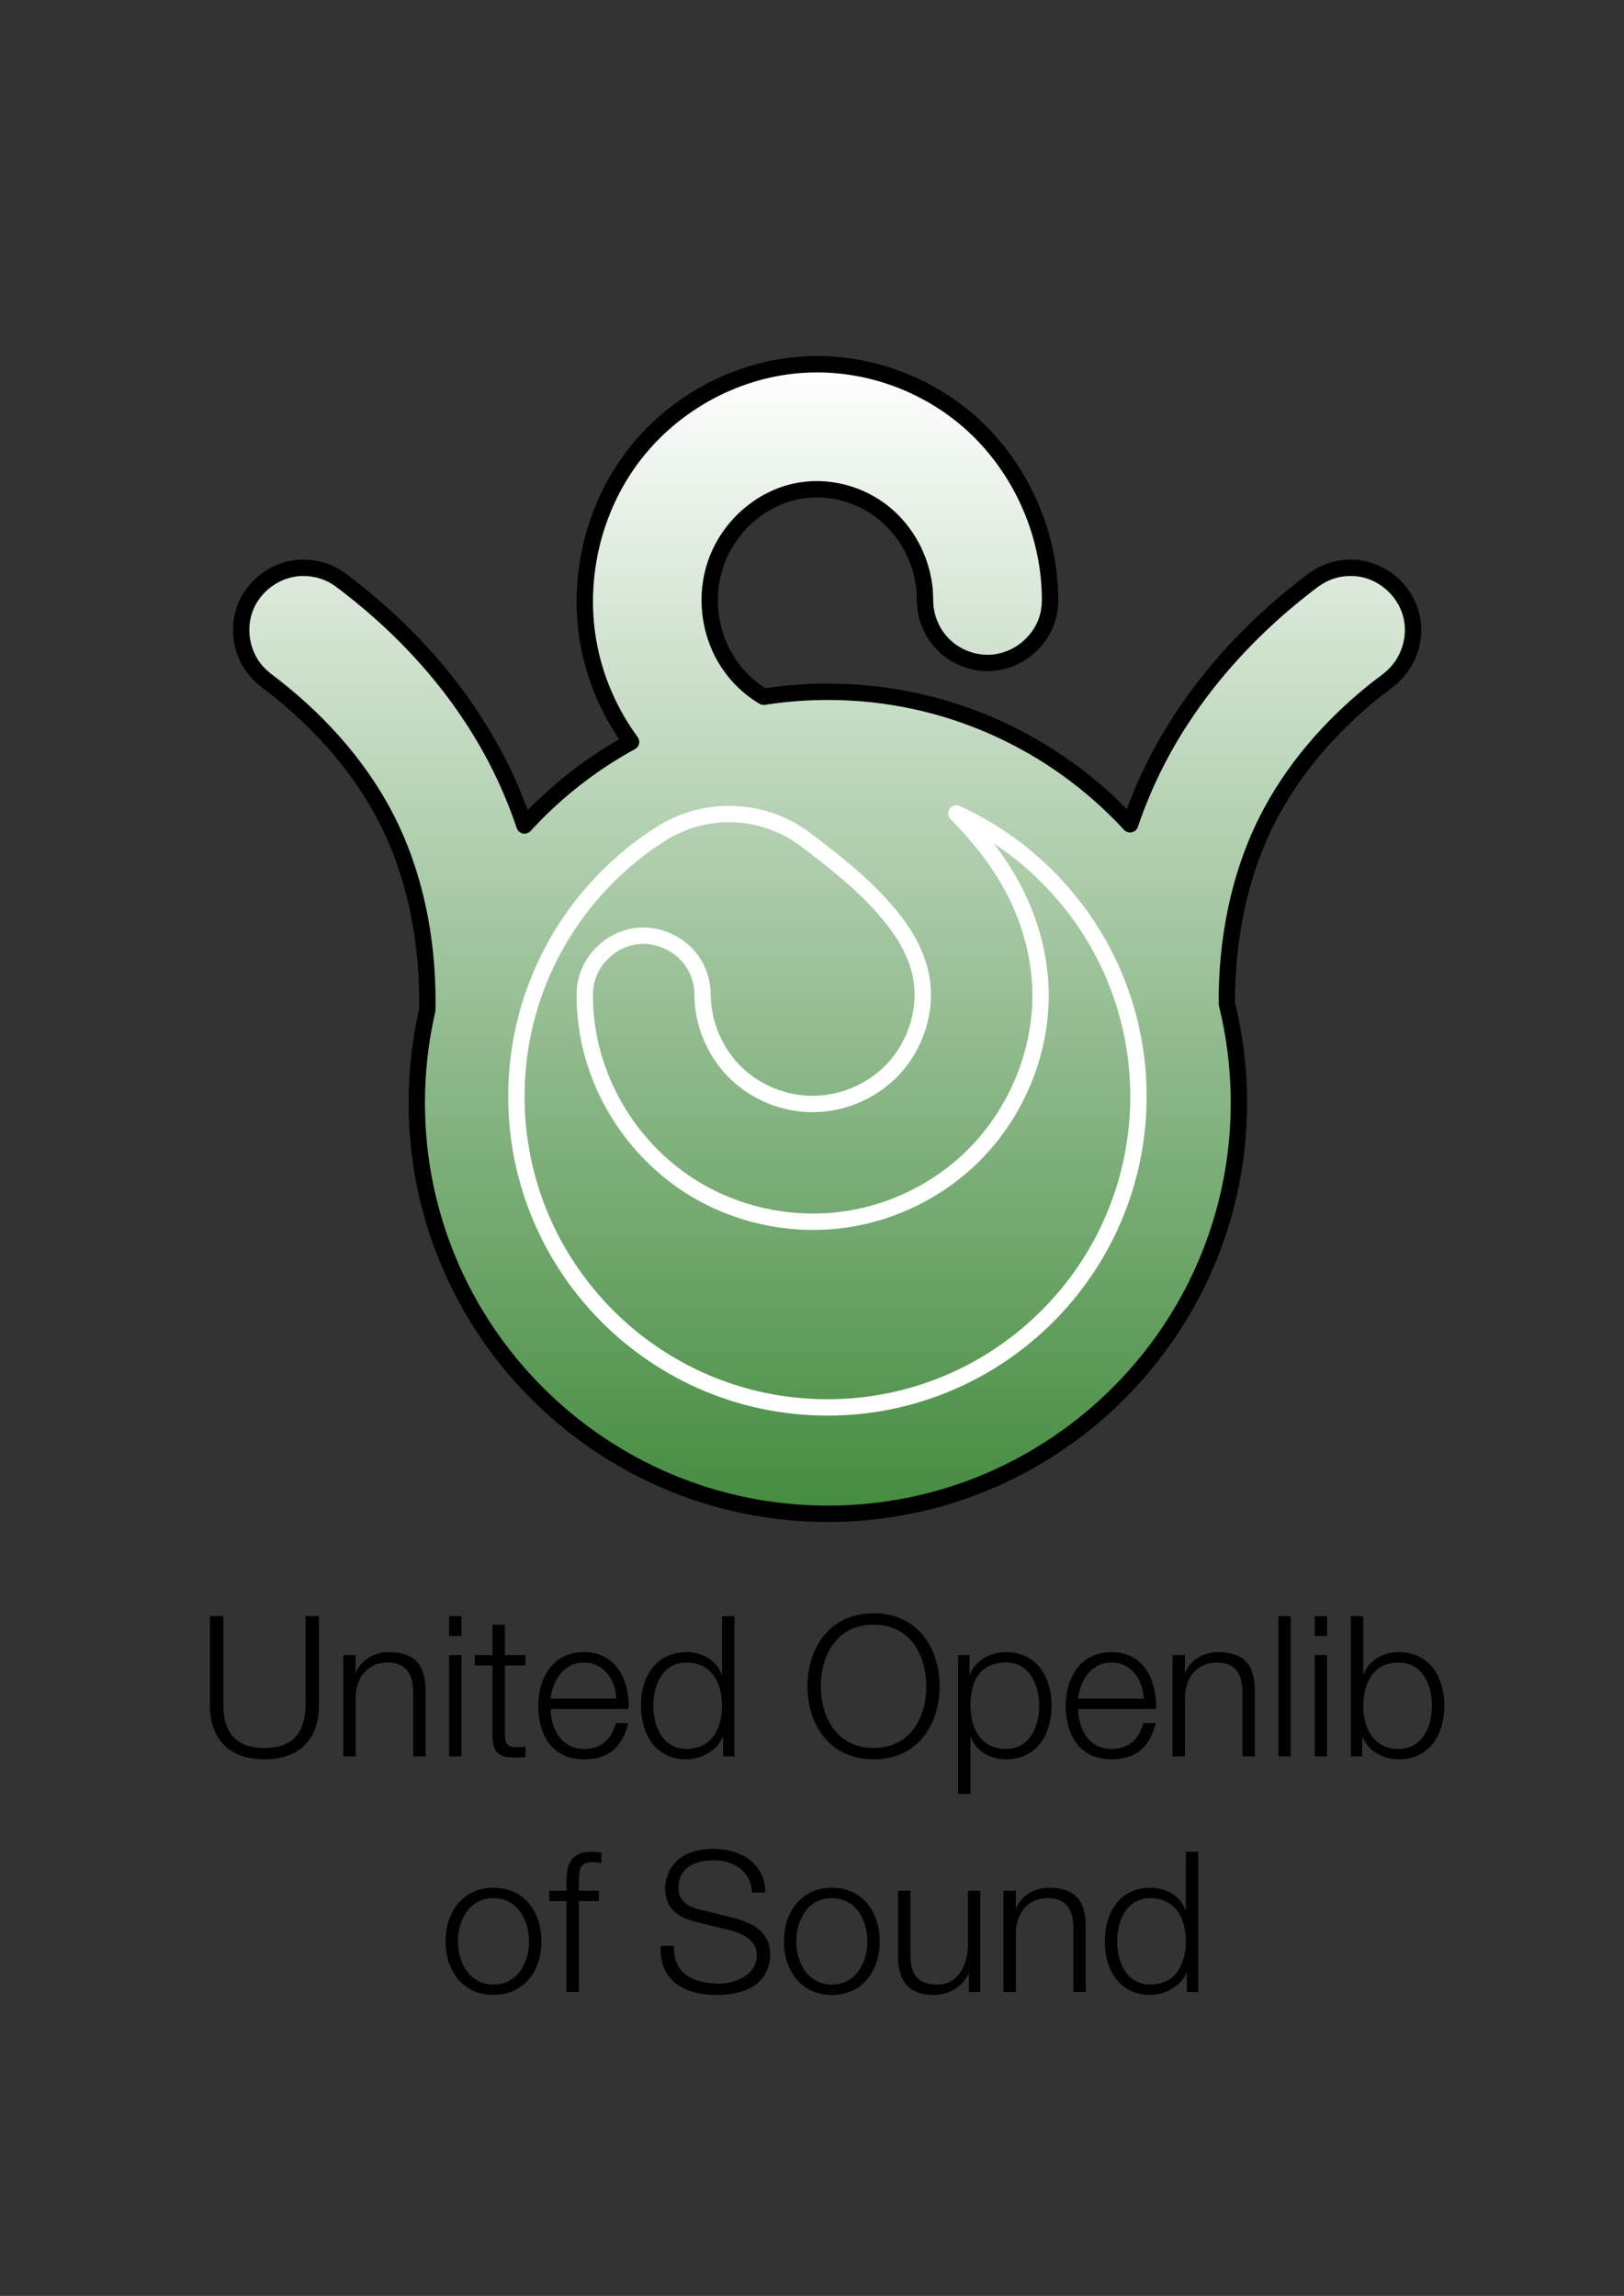 <?xml version="1.0" encoding="UTF-8" standalone="no"?>
<!DOCTYPE svg PUBLIC "-//W3C//DTD SVG 1.1//EN" "http://www.w3.org/Graphics/SVG/1.1/DTD/svg11.dtd">
<svg width="100%" height="100%" viewBox="0 0 2481 3508" version="1.1" xmlns="http://www.w3.org/2000/svg" xmlns:xlink="http://www.w3.org/1999/xlink" xml:space="preserve" xmlns:serif="http://www.serif.com/" style="fill-rule:evenodd;clip-rule:evenodd;stroke-linecap:round;stroke-linejoin:round;stroke-miterlimit:1.5;">
    <rect x="0" y="0" width="2481" height="3508" fill="#333333" stroke="none"/>
    <g transform="matrix(1,0,0,1,-0.309,-58)">
        <path d="M964.394,1191.59C933.113,1149.01 911.069,1099.59 900.671,1047.76C880.203,945.743 905.275,835.43 969.481,752.533C1031.66,672.251 1128.99,619.936 1231.82,614.936C1237.93,614.639 1244.07,614.512 1250.15,614.521C1333.92,614.929 1416.5,646.015 1479.95,701.14C1553.73,765.235 1599.52,860.334 1604.08,958.249C1604.35,963.949 1604.47,969.656 1604.48,975.351L1604.01,985.011C1602.72,993.497 1602.71,995.716 1600.15,1003.94C1588.66,1040.76 1553.3,1068.8 1513.99,1070.85C1488.19,1072.2 1462.06,1062.56 1443.33,1044.81C1426.95,1029.29 1416.35,1007.84 1414.03,985.308C1413.14,976.712 1413.58,968.071 1412.8,959.458C1409.03,917.656 1389.53,877.486 1358.82,848.986C1323.66,816.351 1273.84,800.119 1225.68,807.169C1162.67,816.392 1108.05,865.942 1090.71,928.963C1077.52,976.922 1085.69,1030.41 1113.62,1072.05C1127.4,1092.62 1145.74,1109.96 1166.95,1122.62C1198.9,1117.61 1231.65,1115 1265,1115C1447.52,1115 1611.95,1193.03 1726.74,1317.52C1736.83,1287.88 1748.78,1258.89 1762.67,1230.78C1818.66,1117.47 1905.86,1020.15 2006.35,944.661L2014.37,939.251C2017.21,937.727 2019.98,936.058 2022.89,934.68C2028.73,931.92 2034.83,929.76 2041.11,928.232C2049.48,926.193 2051.69,926.328 2060.24,925.582C2063.47,925.629 2066.69,925.675 2069.91,925.722C2073.12,926.094 2076.34,926.305 2079.52,926.839C2117.39,933.201 2150.08,964.222 2157.49,1003.13C2163.53,1034.79 2152.31,1069.13 2128.48,1091.14C2119.68,1099.27 2109.75,1105.86 2100.43,1113.34C2032.57,1167.85 1974.37,1234.63 1935.31,1312.49C1892.33,1398.17 1874.28,1495.26 1874.5,1591.22C1886.59,1639.83 1893,1690.67 1893,1743C1893,2089.6 1611.6,2371 1265,2371C918.397,2371 637,2089.6 637,1743C637,1694.3 642.556,1646.88 653.068,1601.36C653.083,1597.14 653.218,1592.93 653.221,1588.71C653.304,1491.38 634.217,1393.75 589.954,1307.68C547.122,1224.4 481.437,1153.53 406.648,1097.34L399.22,1091.14C396.965,1088.84 394.591,1086.64 392.456,1084.23C369.041,1057.73 361.98,1017.96 375.725,984.613C389.2,951.923 421.8,928.067 457.793,925.722C464.227,925.303 470.675,925.863 477.099,926.423C485.53,928.029 487.748,928.12 495.869,930.995C501.955,933.15 507.807,935.917 513.335,939.253C520.339,943.48 526.56,948.556 532.922,953.477C630.349,1028.83 712.411,1123.2 766.316,1233.39C779.95,1261.26 791.68,1289.99 801.595,1319.34C848.273,1268.31 903.256,1225.02 964.394,1191.59Z" style="fill:url(#_Linear1);stroke:black;stroke-width:25px;"/>
    </g>
    <g transform="matrix(1,0,0,1,-31.535,116)">
        <g transform="matrix(300,0,0,300,332.749,2567.66)">
            <path d="M0.065,-0.257C0.065,-0.11 0.144,0.015 0.342,0.015C0.541,0.015 0.62,-0.11 0.62,-0.257L0.62,-0.714L0.552,-0.714L0.552,-0.272C0.553,-0.106 0.474,-0.043 0.342,-0.043C0.211,-0.043 0.132,-0.106 0.133,-0.272L0.133,-0.714L0.065,-0.714L0.065,-0.257Z" style="fill-rule:nonzero;"/>
        </g>
        <g transform="matrix(300,0,0,300,538.249,2567.66)">
            <path d="M0.059,0L0.122,0L0.122,-0.301C0.124,-0.402 0.184,-0.478 0.284,-0.478C0.386,-0.478 0.415,-0.411 0.415,-0.322L0.415,0L0.478,0L0.478,-0.332C0.478,-0.455 0.434,-0.531 0.289,-0.531C0.216,-0.531 0.147,-0.489 0.124,-0.427L0.122,-0.427L0.122,-0.516L0.059,-0.516L0.059,0Z" style="fill-rule:nonzero;"/>
        </g>
        <g transform="matrix(300,0,0,300,699.349,2567.66)">
            <path d="M0.061,0L0.124,0L0.124,-0.516L0.061,-0.516L0.061,0ZM0.061,-0.613L0.124,-0.613L0.124,-0.714L0.061,-0.714L0.061,-0.613Z" style="fill-rule:nonzero;"/>
        </g>
        <g transform="matrix(300,0,0,300,754.849,2567.66)">
            <path d="M0.16,-0.671L0.097,-0.671L0.097,-0.516L0.007,-0.516L0.007,-0.463L0.097,-0.463L0.097,-0.11C0.096,-0.022 0.125,0.006 0.209,0.006C0.228,0.006 0.246,0.004 0.265,0.004L0.265,-0.05C0.247,-0.048 0.229,-0.047 0.211,-0.047C0.166,-0.05 0.16,-0.074 0.16,-0.115L0.16,-0.463L0.265,-0.463L0.265,-0.516L0.16,-0.516L0.16,-0.671Z" style="fill-rule:nonzero;"/>
        </g>
        <g transform="matrix(300,0,0,300,843.649,2567.66)">
            <path d="M0.494,-0.241C0.499,-0.386 0.433,-0.531 0.267,-0.531C0.103,-0.531 0.034,-0.394 0.034,-0.258C0.034,-0.111 0.103,0.015 0.267,0.015C0.397,0.015 0.465,-0.053 0.492,-0.17L0.429,-0.17C0.409,-0.092 0.359,-0.038 0.267,-0.038C0.146,-0.038 0.098,-0.149 0.097,-0.241L0.494,-0.241ZM0.097,-0.294C0.107,-0.388 0.164,-0.478 0.267,-0.478C0.369,-0.478 0.428,-0.389 0.431,-0.294L0.097,-0.294Z" style="fill-rule:nonzero;"/>
        </g>
        <g transform="matrix(300,0,0,300,999.349,2567.66)">
            <path d="M0.101,-0.258C0.101,-0.365 0.15,-0.478 0.27,-0.478C0.404,-0.478 0.451,-0.365 0.451,-0.258C0.451,-0.151 0.404,-0.038 0.27,-0.038C0.15,-0.038 0.101,-0.151 0.101,-0.258ZM0.514,-0.714L0.451,-0.714L0.451,-0.418L0.449,-0.418C0.422,-0.492 0.347,-0.531 0.27,-0.531C0.113,-0.531 0.038,-0.404 0.038,-0.258C0.038,-0.112 0.113,0.015 0.27,0.015C0.345,0.015 0.427,-0.031 0.454,-0.098L0.456,-0.098L0.456,0L0.514,0L0.514,-0.714Z" style="fill-rule:nonzero;"/>
        </g>
        <g transform="matrix(300,0,0,300,1254.95,2567.66)">
            <path d="M0.034,-0.357C0.034,-0.162 0.146,0.015 0.371,0.015C0.595,0.015 0.707,-0.162 0.707,-0.357C0.707,-0.552 0.595,-0.729 0.371,-0.729C0.146,-0.729 0.034,-0.552 0.034,-0.357ZM0.102,-0.357C0.102,-0.513 0.182,-0.671 0.371,-0.671C0.559,-0.671 0.639,-0.513 0.639,-0.357C0.639,-0.201 0.559,-0.043 0.371,-0.043C0.182,-0.043 0.102,-0.201 0.102,-0.357Z" style="fill-rule:nonzero;"/>
        </g>
        <g transform="matrix(300,0,0,300,1477.25,2567.66)">
            <path d="M0.473,-0.258C0.473,-0.151 0.424,-0.038 0.304,-0.038C0.17,-0.038 0.123,-0.151 0.123,-0.258C0.123,-0.375 0.165,-0.478 0.304,-0.478C0.424,-0.478 0.473,-0.365 0.473,-0.258ZM0.06,0.191L0.123,0.191L0.123,-0.098L0.125,-0.098C0.152,-0.024 0.227,0.015 0.304,0.015C0.461,0.015 0.536,-0.112 0.536,-0.258C0.536,-0.404 0.461,-0.531 0.304,-0.531C0.221,-0.531 0.149,-0.488 0.12,-0.418L0.118,-0.418L0.118,-0.516L0.06,-0.516L0.06,0.191Z" style="fill-rule:nonzero;"/>
        </g>
        <g transform="matrix(300,0,0,300,1649.45,2567.66)">
            <path d="M0.494,-0.241C0.499,-0.386 0.433,-0.531 0.267,-0.531C0.103,-0.531 0.034,-0.394 0.034,-0.258C0.034,-0.111 0.103,0.015 0.267,0.015C0.397,0.015 0.465,-0.053 0.492,-0.17L0.429,-0.17C0.409,-0.092 0.359,-0.038 0.267,-0.038C0.146,-0.038 0.098,-0.149 0.097,-0.241L0.494,-0.241ZM0.097,-0.294C0.107,-0.388 0.164,-0.478 0.267,-0.478C0.369,-0.478 0.428,-0.389 0.431,-0.294L0.097,-0.294Z" style="fill-rule:nonzero;"/>
        </g>
        <g transform="matrix(300,0,0,300,1805.15,2567.66)">
            <path d="M0.059,0L0.122,0L0.122,-0.301C0.124,-0.402 0.184,-0.478 0.284,-0.478C0.386,-0.478 0.415,-0.411 0.415,-0.322L0.415,0L0.478,0L0.478,-0.332C0.478,-0.455 0.434,-0.531 0.289,-0.531C0.216,-0.531 0.147,-0.489 0.124,-0.427L0.122,-0.427L0.122,-0.516L0.059,-0.516L0.059,0Z" style="fill-rule:nonzero;"/>
        </g>
        <g transform="matrix(300,0,0,300,1966.25,2567.66)">
            <rect x="0.061" y="-0.714" width="0.063" height="0.714" style="fill-rule:nonzero;"/>
        </g>
        <g transform="matrix(300,0,0,300,2021.75,2567.66)">
            <path d="M0.061,0L0.124,0L0.124,-0.516L0.061,-0.516L0.061,0ZM0.061,-0.613L0.124,-0.613L0.124,-0.714L0.061,-0.714L0.061,-0.613Z" style="fill-rule:nonzero;"/>
        </g>
        <g transform="matrix(300,0,0,300,2077.25,2567.66)">
            <path d="M0.473,-0.258C0.473,-0.151 0.424,-0.038 0.304,-0.038C0.17,-0.038 0.123,-0.151 0.123,-0.258C0.123,-0.365 0.17,-0.478 0.304,-0.478C0.424,-0.478 0.473,-0.365 0.473,-0.258ZM0.06,0L0.118,0L0.118,-0.098L0.12,-0.098C0.149,-0.028 0.221,0.015 0.304,0.015C0.461,0.015 0.536,-0.112 0.536,-0.258C0.536,-0.404 0.461,-0.531 0.304,-0.531C0.227,-0.531 0.152,-0.492 0.125,-0.418L0.123,-0.418L0.123,-0.714L0.06,-0.714L0.06,0Z" style="fill-rule:nonzero;"/>
        </g>
        <g transform="matrix(300,0,0,300,702.049,2927.66)">
            <path d="M0.278,-0.531C0.12,-0.531 0.034,-0.406 0.034,-0.258C0.034,-0.11 0.12,0.015 0.278,0.015C0.436,0.015 0.522,-0.11 0.522,-0.258C0.522,-0.406 0.436,-0.531 0.278,-0.531ZM0.278,-0.478C0.399,-0.478 0.459,-0.368 0.459,-0.258C0.459,-0.148 0.399,-0.038 0.278,-0.038C0.157,-0.038 0.097,-0.148 0.097,-0.258C0.097,-0.368 0.157,-0.478 0.278,-0.478Z" style="fill-rule:nonzero;"/>
        </g>
        <g transform="matrix(300,0,0,300,868.849,2927.66)">
            <path d="M0.259,-0.516L0.157,-0.516L0.157,-0.561C0.158,-0.617 0.156,-0.661 0.226,-0.661C0.241,-0.661 0.255,-0.659 0.272,-0.656L0.272,-0.71C0.252,-0.713 0.237,-0.714 0.219,-0.714C0.118,-0.714 0.093,-0.652 0.094,-0.563L0.094,-0.516L0.006,-0.516L0.006,-0.463L0.094,-0.463L0.094,0L0.157,0L0.157,-0.463L0.259,-0.463L0.259,-0.516Z" style="fill-rule:nonzero;"/>
        </g>
        <g transform="matrix(300,0,0,300,1029.95,2927.66)">
            <path d="M0.036,-0.235C0.028,-0.061 0.152,0.015 0.321,0.015C0.574,0.015 0.594,-0.14 0.594,-0.189C0.594,-0.306 0.51,-0.35 0.409,-0.377L0.235,-0.42C0.177,-0.434 0.127,-0.462 0.127,-0.529C0.127,-0.635 0.213,-0.671 0.306,-0.671C0.407,-0.671 0.497,-0.616 0.501,-0.507L0.569,-0.507C0.57,-0.653 0.446,-0.729 0.305,-0.729C0.104,-0.729 0.059,-0.598 0.059,-0.528C0.059,-0.417 0.136,-0.377 0.22,-0.356L0.379,-0.317C0.445,-0.301 0.526,-0.269 0.526,-0.188C0.526,-0.084 0.412,-0.043 0.337,-0.043C0.207,-0.043 0.101,-0.088 0.104,-0.235L0.036,-0.235Z" style="fill-rule:nonzero;"/>
        </g>
        <g transform="matrix(300,0,0,300,1218.95,2927.66)">
            <path d="M0.278,-0.531C0.12,-0.531 0.034,-0.406 0.034,-0.258C0.034,-0.11 0.12,0.015 0.278,0.015C0.436,0.015 0.522,-0.11 0.522,-0.258C0.522,-0.406 0.436,-0.531 0.278,-0.531ZM0.278,-0.478C0.399,-0.478 0.459,-0.368 0.459,-0.258C0.459,-0.148 0.399,-0.038 0.278,-0.038C0.157,-0.038 0.097,-0.148 0.097,-0.258C0.097,-0.368 0.157,-0.478 0.278,-0.478Z" style="fill-rule:nonzero;"/>
        </g>
        <g transform="matrix(300,0,0,300,1385.75,2927.66)">
            <path d="M0.478,-0.516L0.415,-0.516L0.415,-0.245C0.415,-0.14 0.368,-0.038 0.26,-0.038C0.16,-0.038 0.125,-0.087 0.122,-0.18L0.122,-0.516L0.059,-0.516L0.059,-0.181C0.059,-0.061 0.11,0.015 0.24,0.015C0.317,0.015 0.385,-0.024 0.418,-0.093L0.42,-0.093L0.42,0L0.478,0L0.478,-0.516Z" style="fill-rule:nonzero;"/>
        </g>
        <g transform="matrix(300,0,0,300,1546.85,2927.66)">
            <path d="M0.059,0L0.122,0L0.122,-0.301C0.124,-0.402 0.184,-0.478 0.284,-0.478C0.386,-0.478 0.415,-0.411 0.415,-0.322L0.415,0L0.478,0L0.478,-0.332C0.478,-0.455 0.434,-0.531 0.289,-0.531C0.216,-0.531 0.147,-0.489 0.124,-0.427L0.122,-0.427L0.122,-0.516L0.059,-0.516L0.059,0Z" style="fill-rule:nonzero;"/>
        </g>
        <g transform="matrix(300,0,0,300,1707.95,2927.66)">
            <path d="M0.101,-0.258C0.101,-0.365 0.15,-0.478 0.27,-0.478C0.404,-0.478 0.451,-0.365 0.451,-0.258C0.451,-0.151 0.404,-0.038 0.27,-0.038C0.15,-0.038 0.101,-0.151 0.101,-0.258ZM0.514,-0.714L0.451,-0.714L0.451,-0.418L0.449,-0.418C0.422,-0.492 0.347,-0.531 0.27,-0.531C0.113,-0.531 0.038,-0.404 0.038,-0.258C0.038,-0.112 0.113,0.015 0.27,0.015C0.345,0.015 0.427,-0.031 0.454,-0.098L0.456,-0.098L0.456,0L0.514,0L0.514,-0.714Z" style="fill-rule:nonzero;"/>
        </g>
    </g>
    <g transform="matrix(1.075,0,0,1.075,-69.134,-132.835)">
        <path d="M1003.63,1308.64C1067.37,1268.21 1149.53,1271.67 1209.64,1317.32C1209.64,1317.32 1209.64,1317.32 1209.64,1317.32C1251.28,1348.93 1293.13,1381.58 1326.7,1421.78C1346.21,1445.13 1363.42,1472.1 1371.19,1502.05C1384.53,1553.4 1367.17,1609.48 1330.61,1646.34C1301.51,1675.68 1260.54,1692.72 1219.21,1692.72C1179.1,1692.72 1139.94,1676.95 1111.18,1649.63C1080.52,1620.51 1062.79,1578.47 1062.73,1537C1062.33,1529.48 1062.52,1527.54 1060.99,1520.15C1059.26,1511.84 1056.27,1503.8 1052.14,1496.39C1035.34,1466.24 999.685,1449.22 966.204,1454.4C932.095,1459.69 903.755,1487.22 896.988,1520.41C896.424,1523.18 896.141,1526 895.718,1528.8L895.302,1537.27C895.331,1555.41 896.826,1573.45 899.851,1591.27C915.359,1682.62 971.841,1764.9 1050.5,1812.87C1110.96,1849.74 1183.79,1865.86 1254.23,1858.27C1322.5,1850.92 1387.85,1821.22 1438.3,1774.99C1500.16,1718.3 1538.45,1637.06 1542.7,1553.7C1546.27,1483.65 1524.79,1415.26 1487.02,1357.3C1468.67,1329.15 1447.06,1303.54 1423.43,1279.74C1576.02,1349.42 1682.16,1503.41 1682.16,1682C1682.16,1925.95 1484.1,2124 1240.16,2124C996.211,2124 798.157,1925.95 798.157,1682C798.157,1525.03 880.16,1387.06 1003.63,1308.64Z" style="fill:none;stroke:white;stroke-width:23.26px;"/>
    </g>
    <defs>
        <linearGradient id="_Linear1" x1="0" y1="0" x2="1" y2="0" gradientUnits="userSpaceOnUse" gradientTransform="matrix(3.924,-1756.48,1756.48,3.924,1240,2371)"><stop offset="0" style="stop-color:rgb(68,139,63);stop-opacity:1"/><stop offset="1" style="stop-color:white;stop-opacity:1"/></linearGradient>
    </defs>
</svg>
